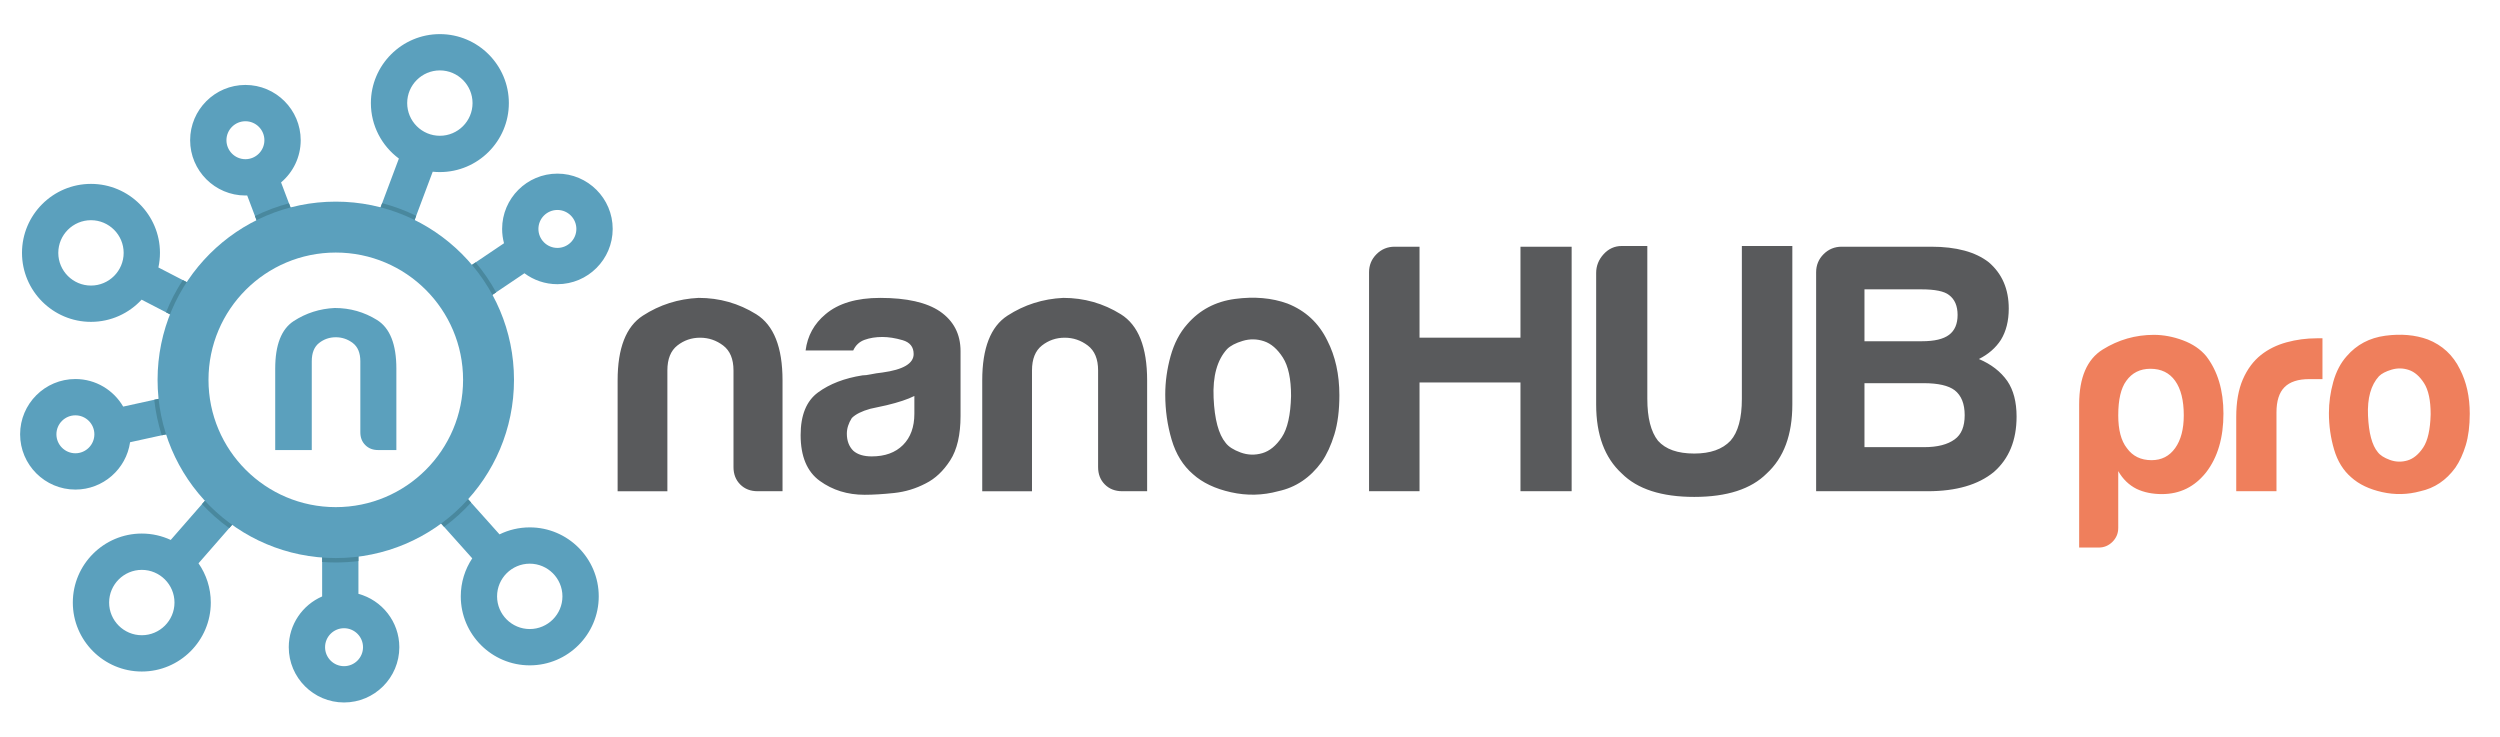 <svg xmlns="http://www.w3.org/2000/svg" width="248.596" height="73.245" viewBox="0 0 248.596 73.245"><g fill="#595A5C"><path d="M77.813 48.846h-2.474c-.707 0-1.284-.223-1.731-.671-.448-.448-.671-1.025-.671-1.731v-9.613c0-1.131-.343-1.955-1.025-2.474-.683-.518-1.449-.777-2.297-.777s-1.603.259-2.262.777c-.66.519-.99 1.343-.99 2.474v12.016h-4.948v-11.027c0-3.204.836-5.348 2.509-6.432 1.672-1.083 3.522-1.672 5.549-1.767 2.072 0 3.981.542 5.725 1.626 1.743 1.084 2.615 3.276 2.615 6.573v11.026zM92.054 48.069c-.99.519-2.039.836-3.146.954-1.107.117-2.085.177-2.934.177-1.696 0-3.18-.459-4.452-1.378-1.272-.919-1.909-2.438-1.909-4.559 0-1.979.576-3.393 1.731-4.241 1.154-.848 2.626-1.414 4.417-1.697.235 0 .518-.035.849-.106.329-.071.707-.129 1.131-.176 2.072-.283 3.11-.895 3.11-1.838 0-.707-.366-1.166-1.096-1.378-.731-.212-1.403-.318-2.014-.318-.661 0-1.249.095-1.768.283-.519.188-.896.542-1.131 1.06h-4.735c.188-1.46.848-2.661 1.979-3.604 1.272-1.083 3.086-1.626 5.442-1.626 2.639 0 4.618.449 5.937 1.343 1.367.943 2.05 2.262 2.05 3.958v6.432c0 1.885-.343 3.358-1.025 4.418-.681 1.059-1.493 1.826-2.436 2.296zm-1.131-8.694c-.66.331-1.579.637-2.756.919l-1.625.354c-.848.235-1.461.542-1.838.919-.33.519-.495 1.037-.495 1.555 0 .707.212 1.271.636 1.696.424.377 1.036.566 1.837.566 1.319 0 2.356-.377 3.11-1.132.753-.753 1.131-1.79 1.131-3.11v-1.767zM114.07 48.846h-2.474c-.707 0-1.285-.223-1.732-.671-.448-.448-.671-1.025-.671-1.731v-9.613c0-1.131-.342-1.955-1.025-2.474-.684-.518-1.449-.777-2.297-.777-.848 0-1.603.259-2.262.777-.66.519-.989 1.343-.989 2.474v12.016h-4.948v-11.027c0-3.204.836-5.348 2.509-6.432 1.672-1.083 3.522-1.672 5.548-1.767 2.073 0 3.981.542 5.725 1.626 1.743 1.084 2.615 3.276 2.615 6.573v11.026zM118.627 47.15c-.989-.849-1.696-1.99-2.121-3.429-.424-1.436-.636-2.933-.636-4.487 0-1.272.177-2.545.53-3.817.354-1.272.907-2.333 1.661-3.181 1.225-1.414 2.803-2.25 4.735-2.51 1.932-.258 3.676-.106 5.23.459 1.791.707 3.11 1.933 3.958 3.675.8 1.556 1.202 3.37 1.202 5.443 0 1.509-.166 2.804-.495 3.887-.33 1.084-.754 2.003-1.272 2.756-1.131 1.556-2.568 2.522-4.311 2.898-1.555.424-3.122.459-4.7.105-1.578-.351-2.839-.951-3.781-1.799zm3.394-12.44c-.99 1.084-1.438 2.698-1.343 4.841.093 2.145.494 3.64 1.201 4.489.283.377.778.695 1.484.954.707.259 1.425.282 2.156.07.73-.212 1.378-.742 1.943-1.59.565-.847.872-2.214.919-4.099 0-1.697-.271-2.969-.813-3.817s-1.166-1.389-1.873-1.626c-.707-.235-1.414-.247-2.121-.035s-1.225.484-1.553.813zM136.136 48.846v-21.77c0-.707.248-1.308.743-1.802s1.095-.742 1.803-.742h2.474v9.047h10.037v-9.047h5.089v24.314h-5.089v-10.814h-10.037v10.814h-5.02zM163.807 24.461v15.197c0 1.885.354 3.275 1.061 4.17.753.848 1.955 1.272 3.605 1.272 1.601 0 2.804-.424 3.604-1.272.753-.849 1.131-2.237 1.131-4.17v-15.197h5.019v15.762c0 3.017-.849 5.301-2.545 6.856-1.555 1.556-3.958 2.333-7.209 2.333-3.251 0-5.655-.777-7.209-2.333-1.696-1.555-2.545-3.839-2.545-6.856v-13.076c0-.707.248-1.331.743-1.873.496-.541 1.095-.813 1.803-.813h2.542zM180.593 48.846v-21.77c0-.707.247-1.308.741-1.802.495-.495 1.097-.742 1.803-.742h8.905c2.497 0 4.406.519 5.726 1.555 1.319 1.131 1.979 2.663 1.979 4.594 0 1.226-.26 2.261-.778 3.11-.519.802-1.248 1.438-2.19 1.909 1.225.519 2.167 1.249 2.827 2.191.611.896.919 2.074.919 3.534 0 2.357-.754 4.195-2.263 5.513-1.555 1.272-3.745 1.908-6.572 1.908h-11.097zm4.807-14.914h5.724c1.225 0 2.122-.211 2.687-.636.564-.424.849-1.083.849-1.979 0-.895-.284-1.555-.849-1.979-.472-.377-1.391-.566-2.757-.566h-5.654v5.16zm0 10.532h5.937c1.318 0 2.332-.258 3.038-.778.66-.471.99-1.272.99-2.402 0-1.132-.33-1.956-.99-2.474-.612-.47-1.649-.708-3.109-.708h-5.866v6.362z"/></g><g fill="#EF7F5C"><path d="M210.634 52.504c0 .533-.191.991-.571 1.372-.382.38-.839.572-1.373.572h-1.942v-14.234c0-2.667.78-4.487 2.344-5.459 1.562-.972 3.258-1.458 5.087-1.458.952 0 1.915.182 2.887.543.973.363 1.744.886 2.315 1.572 1.144 1.486 1.715 3.393 1.715 5.716 0 2.401-.571 4.344-1.715 5.832-1.143 1.448-2.611 2.172-4.402 2.172-.952 0-1.791-.172-2.515-.516-.762-.38-1.372-.971-1.829-1.771v5.659zm6.517-11.204c0-1.486-.286-2.629-.857-3.43s-1.392-1.2-2.458-1.2c-1.029 0-1.829.4-2.4 1.2-.535.725-.801 1.868-.801 3.43 0 1.449.285 2.535.857 3.258.571.8 1.391 1.201 2.458 1.201.99 0 1.772-.4 2.344-1.201s.857-1.886.857-3.258zM222.367 48.846v-7.375c0-1.486.219-2.733.657-3.744.438-1.009 1.038-1.819 1.801-2.429.724-.572 1.572-.99 2.544-1.258.973-.266 1.973-.4 3.002-.4h.571v4.059h-1.315c-1.105 0-1.925.267-2.458.8-.534.534-.8 1.372-.8 2.515v7.832h-4.002zM233.814 47.474c-.801-.686-1.372-1.609-1.715-2.772-.343-1.162-.515-2.372-.515-3.63 0-1.029.143-2.058.429-3.087.285-1.029.732-1.887 1.344-2.572.99-1.143 2.267-1.819 3.829-2.029 1.563-.209 2.974-.086 4.23.371 1.448.572 2.515 1.563 3.201 2.973.647 1.258.972 2.726.972 4.402 0 1.221-.134 2.268-.399 3.144-.268.877-.61 1.621-1.03 2.229-.914 1.258-2.076 2.039-3.486 2.344-1.258.344-2.525.372-3.802.086s-2.296-.773-3.058-1.459zm2.743-10.06c-.8.877-1.163 2.182-1.086 3.916.076 1.735.4 2.944.972 3.63.229.306.629.563 1.2.772.572.21 1.153.229 1.744.057.591-.171 1.115-.6 1.572-1.286.457-.686.704-1.791.742-3.315 0-1.372-.219-2.401-.656-3.087-.439-.686-.943-1.124-1.516-1.314-.571-.19-1.143-.2-1.714-.029-.571.169-.991.389-1.258.656z"/></g><path fill="#5BA0BD" d="M22.651 47.193l-5.674 6.498c-.876-.405-1.849-.635-2.876-.635-3.782 0-6.86 3.077-6.86 6.86 0 3.782 3.078 6.859 6.86 6.859s6.86-3.077 6.86-6.859c0-1.449-.452-2.793-1.222-3.901l5.63-6.447-2.718-2.375zm-8.55 15.973c-1.792 0-3.25-1.458-3.25-3.249 0-1.792 1.458-3.25 3.25-3.25s3.25 1.458 3.25 3.25c.001 1.791-1.458 3.249-3.25 3.249zM27.949 18.139c1.193-1.009 1.952-2.515 1.952-4.196 0-3.031-2.466-5.497-5.497-5.497s-5.497 2.466-5.497 5.497c0 3.031 2.466 5.497 5.497 5.497l.176-.005 2.048 5.421 3.377-1.276-2.056-5.441zm-5.432-4.196c0-1.041.847-1.887 1.887-1.887s1.887.847 1.887 1.887-.847 1.887-1.887 1.887-1.887-.846-1.887-1.887zM12.936 43.974l6.607-1.449-.773-3.525-6.52 1.431c-.953-1.638-2.726-2.741-4.753-2.741-3.031-.001-5.497 2.464-5.497 5.496 0 3.032 2.466 5.497 5.497 5.497 2.763-.001 5.055-2.05 5.439-4.709zm-7.326-.788c0-1.041.847-1.886 1.887-1.886 1.041 0 1.887.846 1.887 1.886s-.846 1.887-1.887 1.887c-1.04 0-1.887-.847-1.887-1.887zM43.739 17.111c3.783 0 6.861-3.077 6.861-6.859 0-3.783-3.078-6.86-6.861-6.86-3.782 0-6.859 3.077-6.859 6.86 0 2.257 1.097 4.262 2.784 5.514l-2.931 7.819 3.38 1.267 2.915-7.777c.233.024.471.036.711.036zm0-10.11c1.792 0 3.25 1.458 3.25 3.25s-1.458 3.25-3.25 3.25-3.249-1.458-3.249-3.25c0-1.791 1.457-3.25 3.249-3.25zM35.642 59.05v-6.846h-3.609v7.105c-1.95.846-3.319 2.788-3.319 5.046 0 3.032 2.466 5.497 5.497 5.497 3.032 0 5.497-2.465 5.497-5.497-.001-2.534-1.728-4.674-4.066-5.305zm-1.432 7.193c-1.04 0-1.886-.846-1.886-1.887 0-1.04.846-1.887 1.886-1.887 1.041 0 1.888.847 1.888 1.887 0 1.041-.847 1.887-1.888 1.887zM52.678 52.442c-1.078 0-2.098.25-3.007.695l-5.443-6.086-2.69 2.407 5.421 6.062c-.72 1.085-1.14 2.385-1.14 3.781 0 3.782 3.078 6.86 6.859 6.86 3.783 0 6.86-3.078 6.86-6.86s-3.077-6.859-6.86-6.859zm0 10.109c-1.792 0-3.25-1.458-3.25-3.25s1.458-3.25 3.25-3.25 3.25 1.458 3.25 3.25-1.457 3.25-3.25 3.25zM9.046 32.005c1.989 0 3.781-.851 5.035-2.207l5.279 2.729 1.658-3.208-5.268-2.723c.102-.468.156-.954.156-1.452 0-3.782-3.078-6.859-6.86-6.859-3.782 0-6.859 3.077-6.859 6.859s3.077 6.861 6.859 6.861zm0-10.109c1.792 0 3.25 1.458 3.25 3.25s-1.458 3.25-3.25 3.25-3.25-1.458-3.25-3.25 1.458-3.25 3.25-3.25zM50.118 24.188l-6.434 4.337 2.017 2.993 6.447-4.345c.916.683 2.051 1.087 3.279 1.087 3.03 0 5.497-2.465 5.497-5.497 0-3.031-2.466-5.497-5.497-5.497-3.031 0-5.497 2.466-5.497 5.497 0 .494.066.971.188 1.425zm5.309-3.31c1.04 0 1.886.846 1.886 1.887s-.846 1.887-1.886 1.887c-1.041 0-1.888-.847-1.888-1.887s.847-1.887 1.888-1.887z"/><path fill="#49889E" d="M47.295 26.091l-3.611 2.435 2.017 2.993 3.633-2.448c-.581-1.063-1.266-2.06-2.039-2.98zM41.383 21.461c-1.072-.526-2.204-.951-3.383-1.259l-1.268 3.382 3.38 1.267 1.271-3.39zM26.628 24.856l3.377-1.276-1.272-3.365c-1.178.312-2.309.738-3.38 1.268l1.275 3.373zM21.018 29.32l-2.841-1.468c-.655 1.003-1.215 2.075-1.665 3.203l2.848 1.473 1.658-3.208zM16.083 43.284l3.46-.759-.773-3.525-3.432.753c.132 1.217.385 2.398.745 3.531zM20.086 50.13c.82.882 1.727 1.683 2.707 2.389l2.577-2.951-2.719-2.375-2.565 2.937zM32.032 52.205v3.676c.448.033.901.051 1.358.051.763 0 1.514-.048 2.251-.139v-3.588h-3.609zM41.538 49.458l2.624 2.934c.971-.717 1.869-1.527 2.679-2.42l-2.613-2.921-2.69 2.407z"/><path fill="#5BA0BD" d="M33.39 20.05c-9.787 0-17.721 7.935-17.721 17.721 0 9.788 7.934 17.721 17.721 17.721 9.787 0 17.721-7.934 17.721-17.721 0-9.787-7.934-17.721-17.721-17.721zm0 30.378c-6.991 0-12.658-5.667-12.658-12.658 0-6.99 5.667-12.657 12.658-12.657 6.99 0 12.658 5.667 12.658 12.657 0 6.992-5.668 12.658-12.658 12.658zM39.414 44.752h-1.818c-.52 0-.944-.165-1.272-.494-.33-.328-.493-.753-.493-1.271v-7.063c0-.831-.251-1.436-.753-1.817-.502-.38-1.064-.571-1.687-.571s-1.178.19-1.662.571c-.485.381-.727.987-.727 1.817v8.829h-3.635v-8.103c0-2.354.614-3.929 1.843-4.726 1.229-.796 2.588-1.228 4.076-1.298 1.523 0 2.925.399 4.207 1.194 1.28.797 1.921 2.407 1.921 4.83v8.102z"/></svg>